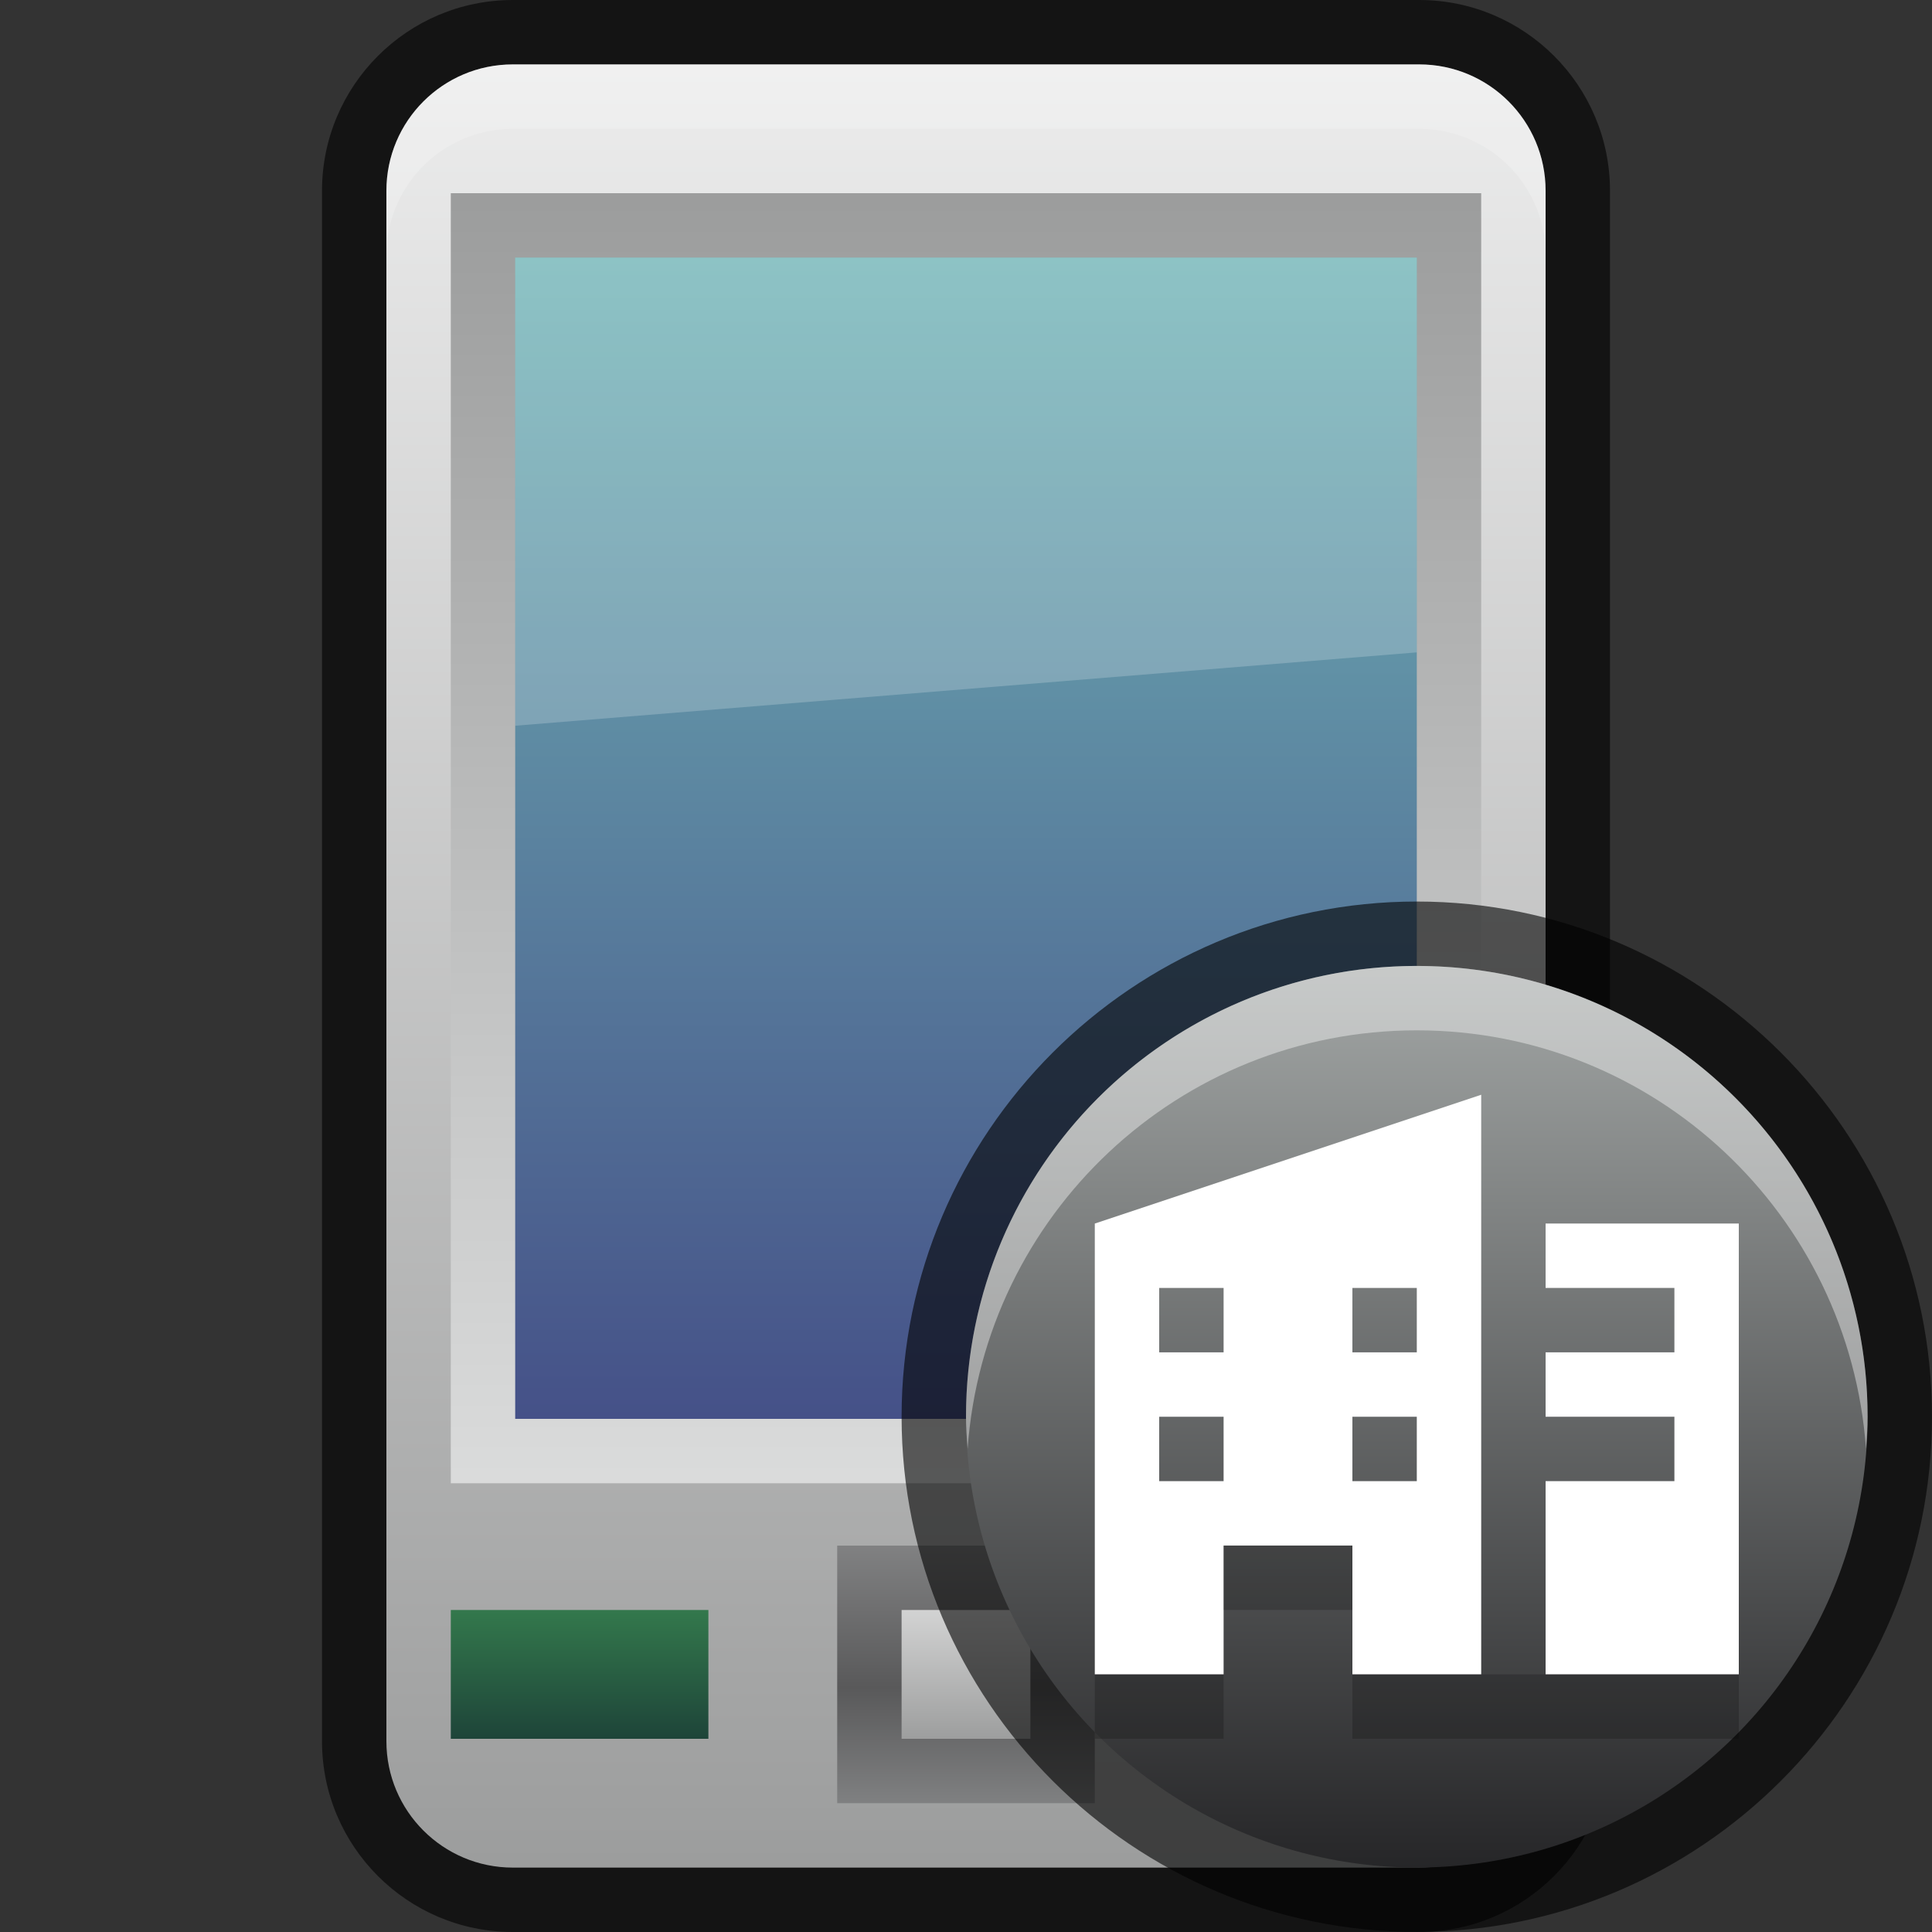 <?xml version="1.0" encoding="UTF-8"?>
<!DOCTYPE svg PUBLIC "-//W3C//DTD SVG 1.1 Tiny//EN" "http://www.w3.org/Graphics/SVG/1.1/DTD/svg11-tiny.dtd">
<svg baseProfile="tiny" height="30" viewBox="0 0 30 30" width="30" xmlns="http://www.w3.org/2000/svg" xmlns:xlink="http://www.w3.org/1999/xlink">
<rect x="0" y="0" width="30" height="30" fill="#333333" stroke="none"/>
<g>
<g>
<path d="M7.963,30C6.328,30,5,28.671,5,27.038V2.962C5,1.328,6.328,0,7.963,0h14.074   C23.672,0,25,1.328,25,2.962v24.076C25,28.671,23.672,30,22.037,30H7.963z" fill-opacity="0.6" stroke-opacity="0.6"/>
<linearGradient gradientTransform="matrix(1 0 0 -1 -282.481 -375.019)" gradientUnits="userSpaceOnUse" id="SVGID_1_" x1="297.479" x2="297.479" y1="-369.419" y2="-403.958">
<stop offset="0" style="stop-color:#FFFFFF"/>
<stop offset="1" style="stop-color:#9C9D9D"/>
</linearGradient>
<path d="M24,27.038C24,28.121,23.121,29,22.037,29H7.963C6.879,29,6,28.121,6,27.038V2.962   C6,1.878,6.879,1,7.963,1h14.074C23.121,1,24,1.878,24,2.962V27.038z" fill="url(#SVGID_1_)"/>
<linearGradient gradientTransform="matrix(1 0 0 -1 -282.481 -375.019)" gradientUnits="userSpaceOnUse" id="SVGID_2_" x1="297.479" x2="297.479" y1="-396.8" y2="-403.096">
<stop offset="0" style="stop-color:#A8A9AA"/>
<stop offset="0.703" style="stop-color:#59595A"/>
<stop offset="1" style="stop-color:#818283"/>
</linearGradient>
<rect fill="url(#SVGID_2_)" height="4" width="4" x="13" y="24"/>
<linearGradient gradientTransform="matrix(1 0 0 -1 -282.481 -375.019)" gradientUnits="userSpaceOnUse" id="SVGID_3_" x1="297.479" x2="297.479" y1="-398.91" y2="-402.057">
<stop offset="0" style="stop-color:#F0F0F0"/>
<stop offset="1" style="stop-color:#9C9D9D"/>
</linearGradient>
<rect fill="url(#SVGID_3_)" height="2" width="2" x="14" y="25"/>
<path d="M22.037,1H7.963C6.879,1,6,1.878,6,2.962v1   C6,2.878,6.879,2,7.963,2h14.074C23.121,2,24,2.878,24,3.962v-1C24,1.878,23.121,1,22.037,1z" fill="#FFFFFF" fill-opacity="0.2" stroke-opacity="0.2"/>
<linearGradient gradientTransform="matrix(1 0 0 -1 -282.481 -375.019)" gradientUnits="userSpaceOnUse" id="SVGID_4_" x1="297.481" x2="297.481" y1="-397.957" y2="-378.137">
<stop offset="0" style="stop-color:#DADBDB"/>
<stop offset="1" style="stop-color:#9C9D9D"/>
</linearGradient>
<rect fill="url(#SVGID_4_)" height="20.032" width="16" x="7" y="3"/>
<linearGradient gradientTransform="matrix(1 0 0 -1 -282.481 -375.019)" gradientUnits="userSpaceOnUse" id="SVGID_5_" x1="297.479" x2="297.479" y1="-379.019" y2="-397.022">
<stop offset="0" style="stop-color:#70B4B6"/>
<stop offset="1" style="stop-color:#455188"/>
</linearGradient>
<rect fill="url(#SVGID_5_)" height="18.032" width="14" x="8" y="4"/>
<linearGradient gradientTransform="matrix(1 0 0 -1 -282.481 -375.019)" gradientUnits="userSpaceOnUse" id="SVGID_6_" x1="291.479" x2="291.479" y1="-400.019" y2="-402.004">
<stop offset="0" style="stop-color:#33784C"/>
<stop offset="1" style="stop-color:#1E4539"/>
</linearGradient>
<rect fill="url(#SVGID_6_)" height="2" width="4" x="7" y="25"/>
<linearGradient gradientTransform="matrix(1 0 0 -1 -282.481 -375.019)" gradientUnits="userSpaceOnUse" id="SVGID_7_" x1="303.479" x2="303.479" y1="-400.019" y2="-402.019">
<stop offset="0" style="stop-color:#A15745"/>
<stop offset="1" style="stop-color:#622A37"/>
</linearGradient>
<rect fill="url(#SVGID_7_)" height="2" width="4" x="19" y="25"/>
<polygon fill="#FFFFFF" fill-opacity="0.2" points="22,10.13 22,4 8,4 8,11.269  " stroke-opacity="0.2"/>
<path d="M22,29.999c-4.411,0-8-3.589-8-8s3.589-8,8-8s8,3.589,8,8   S26.411,29.999,22,29.999L22,29.999z" fill-opacity="0.6" stroke-opacity="0.6"/>
<linearGradient gradientTransform="matrix(1 0 0 -1 -282.481 -375.019)" gradientUnits="userSpaceOnUse" id="SVGID_8_" x1="304.479" x2="304.479" y1="-390.019" y2="-404.019">
<stop offset="0" style="stop-color:#A2A6A5"/>
<stop offset="1" style="stop-color:#262628"/>
</linearGradient>
<circle cx="22" cy="21.999" fill="url(#SVGID_8_)" r="7"/>
<path d="M22,15.999c3.697,0,6.717,2.869,6.975,6.5   c0.012-0.166,0.025-0.331,0.025-0.5c0-3.865-3.134-7-7-7s-7,3.135-7,7c0,0.169,0.014,0.334,0.025,0.5   C15.283,18.868,18.303,15.999,22,15.999z" fill="#FFFFFF" fill-opacity="0.4" stroke-opacity="0.4"/>
<polygon fill="#FFFFFF" points="24,18.999 24,19.999 26,19.999 26,20.999 24,20.999 24,21.999 26,21.999 26,22.999 24,22.999    24,25.999 27,25.999 27,18.999  "/>
<path d="M17,18.999v7h2v-2h2v2h2v-9L17,18.999z M19,22.999h-1v-1h1V22.999z M19,20.999h-1v-1h1V20.999z M22,22.999   h-1v-1h1V22.999z M22,20.999h-1v-1h1V20.999z" fill="#FFFFFF"/>
<rect fill-opacity="0.2" height="1" stroke-opacity="0.2" width="2" x="17" y="25.999"/>
<rect fill-opacity="0.2" height="1" stroke-opacity="0.2" width="6" x="21" y="25.999"/>
<rect fill-opacity="0.2" height="1" stroke-opacity="0.2" width="2" x="19" y="23.999"/>
</g>
<rect fill="none" height="30" width="30"/>
</g>
</svg>
